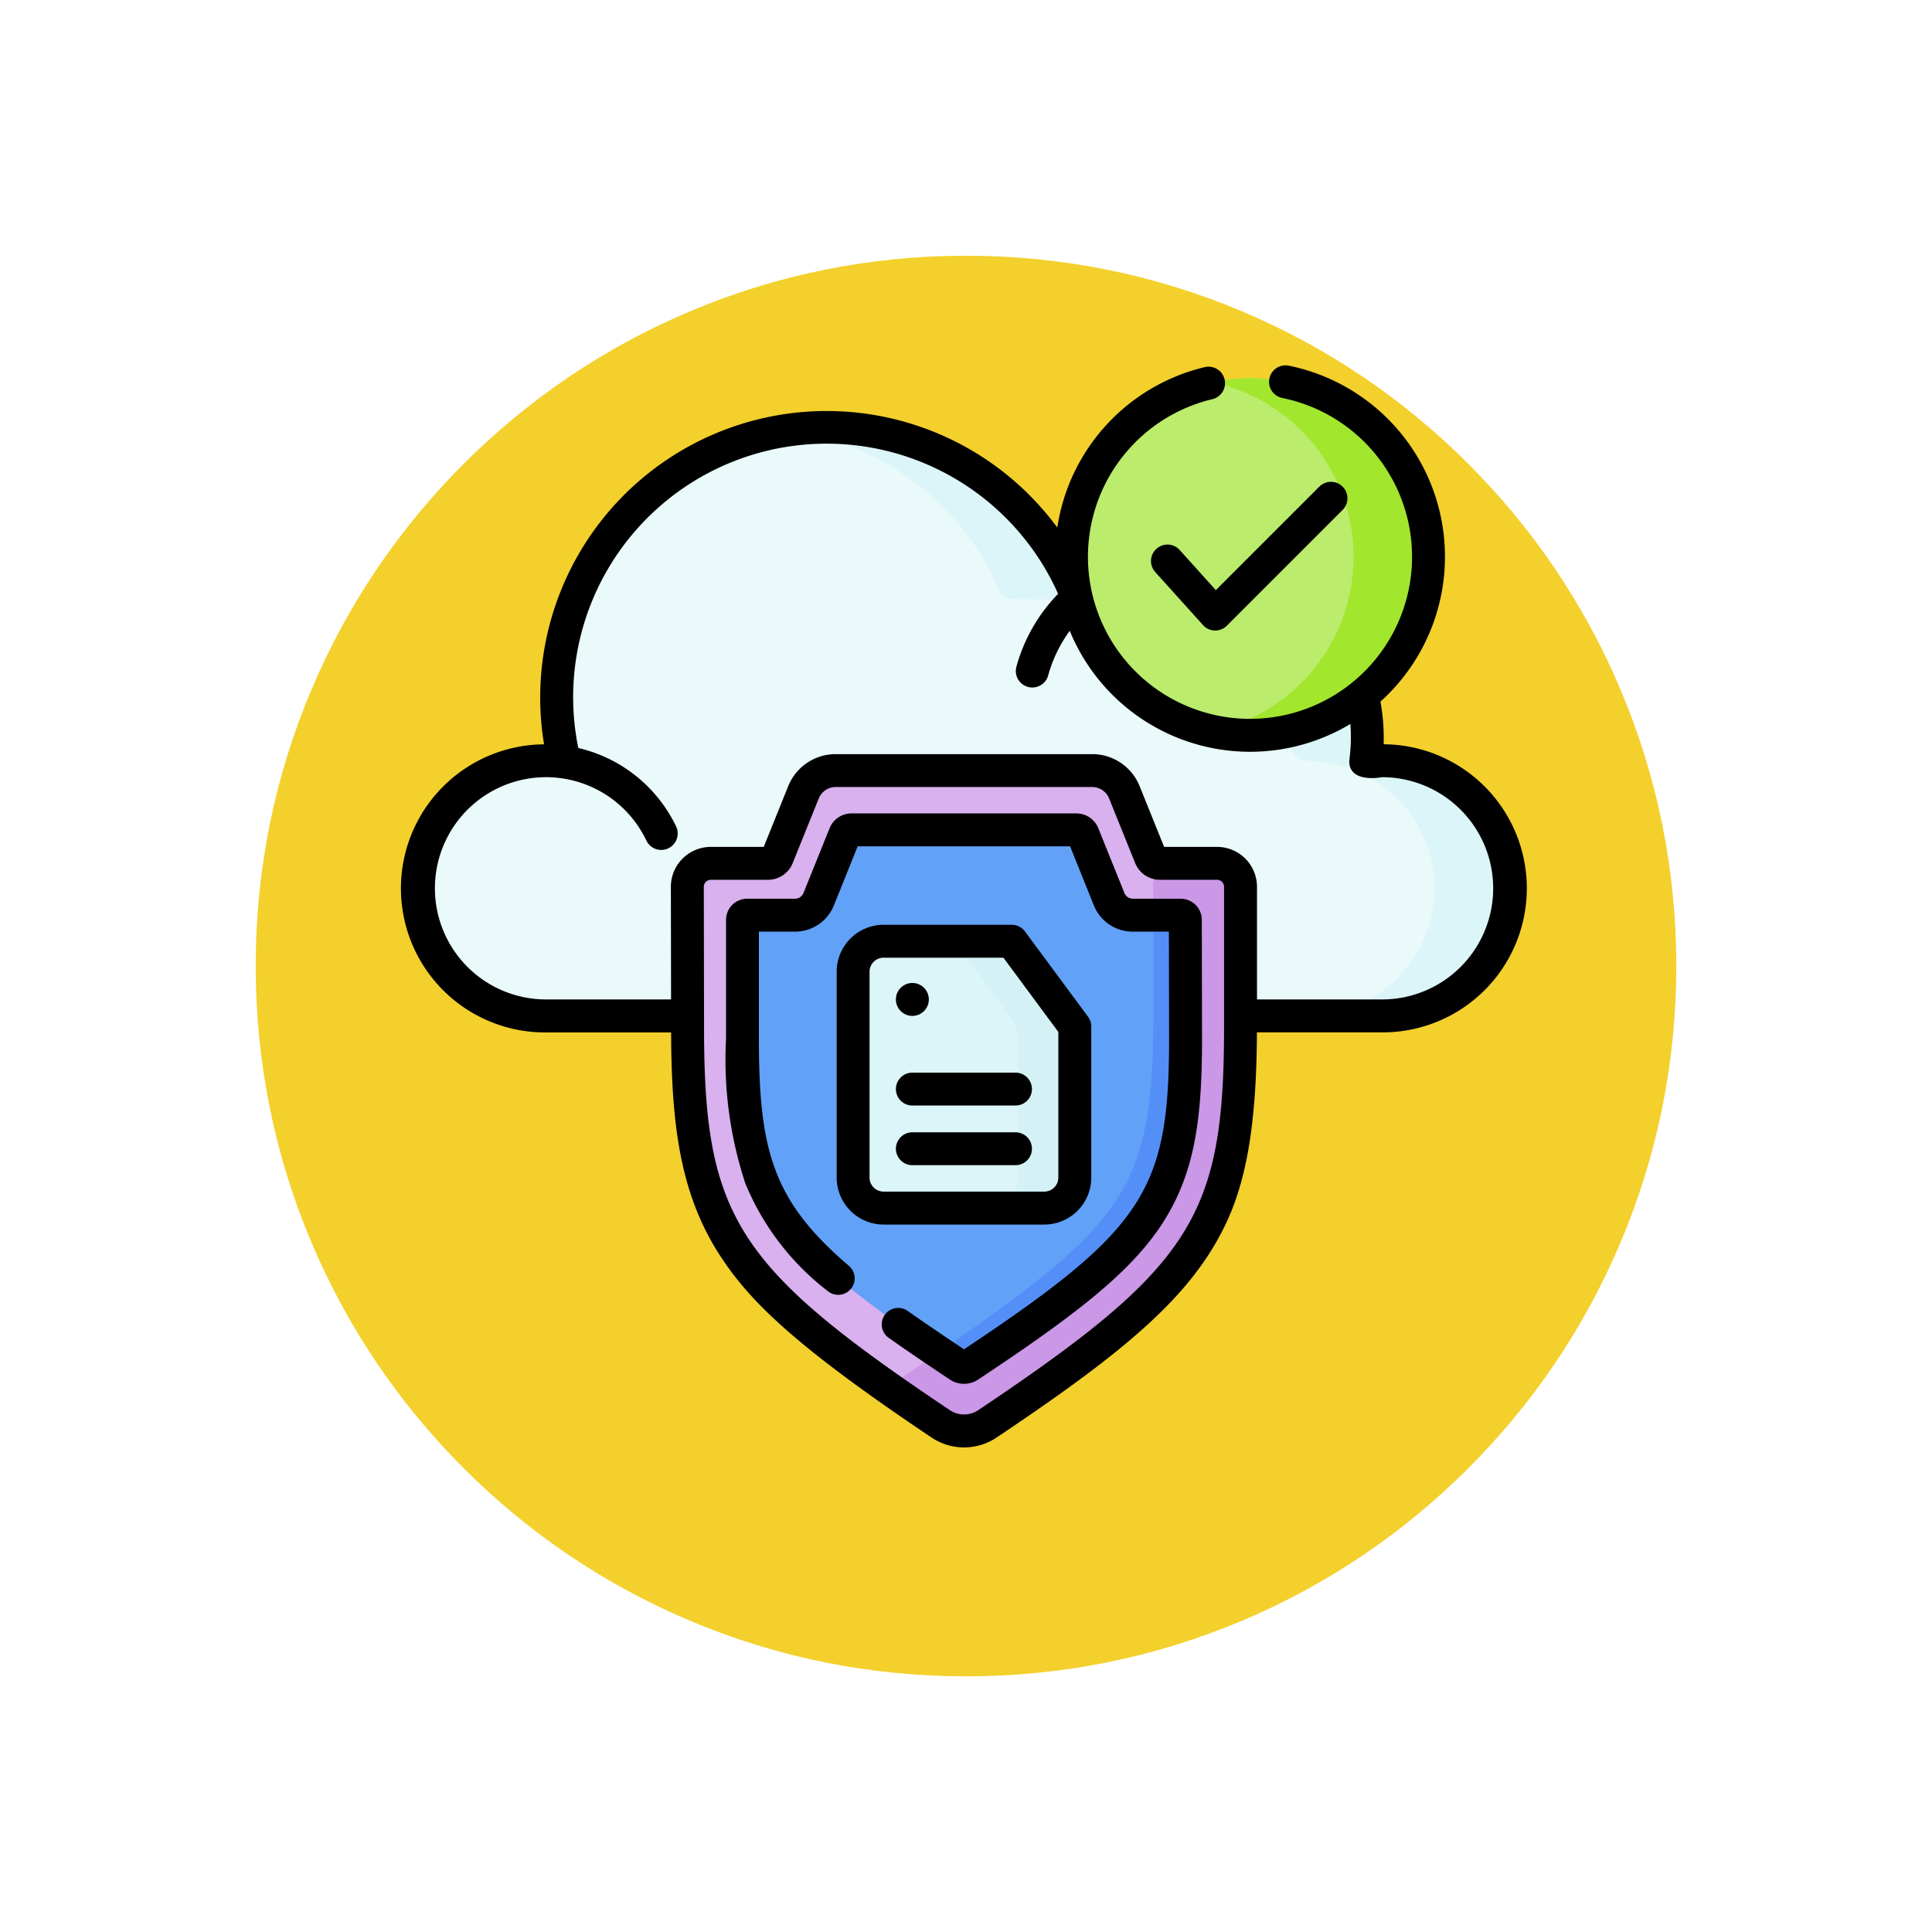 <svg xmlns="http://www.w3.org/2000/svg" xmlns:xlink="http://www.w3.org/1999/xlink" width="105.781" height="105.781" viewBox="0 0 105.781 105.781">
  <defs>
    <filter id="Trazado_985594" x="0" y="0" width="105.781" height="105.781" filterUnits="userSpaceOnUse">
      <feOffset dy="3" input="SourceAlpha"/>
      <feGaussianBlur stdDeviation="3" result="blur"/>
      <feFlood flood-opacity="0.161"/>
      <feComposite operator="in" in2="blur"/>
      <feComposite in="SourceGraphic"/>
    </filter>
  </defs>
  <g id="Grupo_1166240" data-name="Grupo 1166240" transform="translate(-321.774 -1246)">
    <g id="Grupo_1165222" data-name="Grupo 1165222" transform="translate(-6.276 137.332)">
      <g transform="matrix(1, 0, 0, 1, 328.05, 1108.67)" filter="url(#Trazado_985594)">
        <g id="Trazado_985594-2" data-name="Trazado 985594" transform="translate(9 6)" fill="#f3d02c">
          <path d="M 43.891 85.281 C 38.302 85.281 32.882 84.187 27.78 82.03 C 22.852 79.945 18.425 76.96 14.623 73.158 C 10.821 69.356 7.836 64.929 5.752 60.001 C 3.594 54.9 2.5 49.479 2.5 43.891 C 2.5 38.302 3.594 32.882 5.752 27.78 C 7.836 22.852 10.821 18.425 14.623 14.623 C 18.425 10.821 22.852 7.836 27.78 5.752 C 32.882 3.594 38.302 2.5 43.891 2.5 C 49.479 2.5 54.9 3.594 60.001 5.752 C 64.929 7.836 69.356 10.821 73.158 14.623 C 76.96 18.425 79.945 22.852 82.03 27.78 C 84.187 32.882 85.281 38.302 85.281 43.891 C 85.281 49.479 84.187 54.9 82.03 60.001 C 79.945 64.929 76.96 69.356 73.158 73.158 C 69.356 76.96 64.929 79.945 60.001 82.03 C 54.9 84.187 49.479 85.281 43.891 85.281 Z" stroke="none"/>
          <path d="M 43.891 5 C 38.638 5 33.546 6.028 28.754 8.054 C 24.124 10.013 19.964 12.818 16.391 16.391 C 12.818 19.964 10.013 24.124 8.054 28.754 C 6.028 33.546 5 38.638 5 43.891 C 5 49.143 6.028 54.236 8.054 59.027 C 10.013 63.658 12.818 67.817 16.391 71.39 C 19.964 74.964 24.124 77.769 28.754 79.727 C 33.546 81.754 38.638 82.781 43.891 82.781 C 49.143 82.781 54.236 81.754 59.027 79.727 C 63.658 77.769 67.817 74.964 71.39 71.39 C 74.964 67.817 77.769 63.658 79.727 59.027 C 81.754 54.236 82.781 49.143 82.781 43.891 C 82.781 38.638 81.754 33.546 79.727 28.754 C 77.769 24.124 74.964 19.964 71.39 16.391 C 67.817 12.818 63.658 10.013 59.027 8.054 C 54.236 6.028 49.143 5 43.891 5 M 43.891 -7.62939453125e-06 C 68.131 -7.62939453125e-06 87.781 19.651 87.781 43.891 C 87.781 68.131 68.131 87.781 43.891 87.781 C 19.651 87.781 0 68.131 0 43.891 C 0 19.651 19.651 -7.62939453125e-06 43.891 -7.62939453125e-06 Z" stroke="none" fill="#fff"/>
        </g>
      </g>
    </g>
    <g id="asegurado" transform="translate(343.774 1256.422)">
      <g id="Grupo_1166238" data-name="Grupo 1166238" transform="translate(0.903 10.287)">
        <g id="Grupo_1166234" data-name="Grupo 1166234" transform="translate(0 2.681)">
          <path id="Trazado_992737" data-name="Trazado 992737" d="M67.264,63.022a6.976,6.976,0,0,0-7.881-6.927,9.722,9.722,0,0,0-9.639-11.066,9.689,9.689,0,0,0-6.1,2.154A14.784,14.784,0,0,0,15.518,56.11a6.986,6.986,0,1,0-1.016,13.9H60.278a6.986,6.986,0,0,0,6.986-6.986" transform="translate(-7.516 -37.775)" fill="#eaf9fa"/>
        </g>
        <g id="Grupo_1166236" data-name="Grupo 1166236" transform="translate(20.292 2.681)">
          <g id="Grupo_1166235" data-name="Grupo 1166235">
            <path id="Trazado_992738" data-name="Trazado 992738" d="M308.552,114.346a1.6,1.6,0,0,0,.225-.174C308.7,114.228,308.626,114.287,308.552,114.346Z" transform="translate(-292.654 -104.988)" fill="#dcf5f8"/>
            <path id="Trazado_992739" data-name="Trazado 992739" d="M188.559,47.188l3.506.028.056-.082a14.791,14.791,0,0,0-15.813-9.216,14.8,14.8,0,0,1,11.53,8.79A.791.791,0,0,0,188.559,47.188Z" transform="translate(-176.309 -37.775)" fill="#dcf5f8"/>
            <path id="Trazado_992740" data-name="Trazado 992740" d="M354.277,109.125a7.048,7.048,0,0,0-.9.059,9.733,9.733,0,0,0-11.693-10.847,9.734,9.734,0,0,1,7.68,9.513q0,.226-.011.449a.793.793,0,0,0,.8.825h.009a6.986,6.986,0,1,1,0,13.972h4a6.986,6.986,0,1,0,.1-13.972Z" transform="translate(-321.808 -90.864)" fill="#dcf5f8"/>
          </g>
        </g>
        <circle id="Elipse_11829" data-name="Elipse 11829" cx="9.775" cy="9.775" r="9.775" transform="translate(35.763 0)" fill="#bbec6c"/>
        <path id="Trazado_992741" data-name="Trazado 992741" d="M371.291,15.473a9.809,9.809,0,0,0-2.053.218,9.775,9.775,0,0,1,0,19.114,9.775,9.775,0,1,0,2.053-19.332Z" transform="translate(-325.753 -15.473)" fill="#a2e62e"/>
        <path id="Trazado_992742" data-name="Trazado 992742" d="M159.047,199.254h-3.125a.567.567,0,0,1-.526-.355l-1.423-3.529a1.909,1.909,0,0,0-1.771-1.2H138.17a1.909,1.909,0,0,0-1.771,1.2l-1.423,3.529a.567.567,0,0,1-.526.355h-3.125a1.284,1.284,0,0,0-1.284,1.284l.013,7.686c0,10.861,2.068,13.819,13.855,21.716a2.3,2.3,0,0,0,2.566,0c11.786-7.9,13.855-10.855,13.855-21.716v-7.686A1.283,1.283,0,0,0,159.047,199.254Z" transform="translate(-115.312 -172.692)" fill="#d9b1ee"/>
        <path id="Trazado_992743" data-name="Trazado 992743" d="M240.578,236.723v7.687c0,10.86-2.068,13.819-13.854,21.716a2.309,2.309,0,0,1-2.567,0q-1.562-1.046-2.9-1.986c12.958-8.9,14.547-10.067,14.547-20.765v-8.069a.567.567,0,0,0,.367.135H239.3A1.283,1.283,0,0,1,240.578,236.723Z" transform="translate(-195.561 -208.878)" fill="#cb97e7"/>
        <path id="Trazado_992744" data-name="Trazado 992744" d="M179.428,232.611c0,8.93-1.746,11.193-11.855,17.9a.5.5,0,0,1-.554,0q-.57-.379-1.1-.738c-9.134-6.151-10.75-8.571-10.75-17.166V226.1a.256.256,0,0,1,.255-.256h2.621a1.4,1.4,0,0,0,1.3-.875l1.431-3.548a.393.393,0,0,1,.365-.246h12.311a.393.393,0,0,1,.365.246l1.431,3.548a1.4,1.4,0,0,0,1.3.875h2.622a.257.257,0,0,1,.256.255Z" transform="translate(-137.416 -196.447)" fill="#61a1f8"/>
        <path id="Trazado_992745" data-name="Trazado 992745" d="M258.1,266.782c0,8.93-1.746,11.193-11.855,17.9a.5.5,0,0,1-.554,0q-.57-.379-1.1-.738c10.389-7.2,11.743-8.962,11.743-18.833v-5.1h1.5a.257.257,0,0,1,.256.255Z" transform="translate(-216.086 -230.618)" fill="#548ff8"/>
        <g id="Grupo_1166237" data-name="Grupo 1166237" transform="translate(23.804 30.824)">
          <path id="Trazado_992746" data-name="Trazado 992746" d="M216,286.491h-8.8a1.669,1.669,0,0,1-1.669-1.669V273.55a1.669,1.669,0,0,1,1.669-1.669h7.016l3.455,4.67v8.271A1.669,1.669,0,0,1,216,286.491Z" transform="translate(-205.527 -271.881)" fill="#dcf5f8"/>
        </g>
        <path id="Trazado_992747" data-name="Trazado 992747" d="M254.837,271.881H251.7l3.1,4.188a1.819,1.819,0,0,1,.357,1.082v7.671a1.669,1.669,0,0,1-1.669,1.669h3.133a1.669,1.669,0,0,0,1.669-1.669v-8.271Z" transform="translate(-222.349 -241.057)" fill="#d4f2f6"/>
      </g>
      <g id="Grupo_1166239" data-name="Grupo 1166239" transform="translate(0 9.578)">
        <path id="Trazado_992748" data-name="Trazado 992748" d="M53.758,30.328a11.27,11.27,0,0,0-.175-2.336A10.673,10.673,0,0,0,48.564,9.6a.9.9,0,1,0-.357,1.768,8.873,8.873,0,1,1-3.828.065.9.9,0,1,0-.418-1.754,10.67,10.67,0,0,0-8.072,8.782,15.685,15.685,0,0,0-28.1,11.871,7.887,7.887,0,0,0,.1,15.774h6.856c.017,5.014.484,8.816,2.651,12.174C19,60.767,21.418,63.2,29,68.283a3.2,3.2,0,0,0,3.569,0c5.741-3.847,9.48-6.717,11.6-10.007,1.614-2.5,2.623-5.426,2.65-12.174h6.844a7.887,7.887,0,0,0,.093-15.774ZM45.02,45.818c0,10.388-1.76,13.131-13.455,20.967a1.4,1.4,0,0,1-1.562,0C18.309,58.95,16.548,56.206,16.548,45.817l-.013-7.685a.382.382,0,0,1,.382-.382h3.125a1.462,1.462,0,0,0,1.362-.919L22.827,33.3a1,1,0,0,1,.934-.631H37.794a1,1,0,0,1,.934.631l1.423,3.529a1.462,1.462,0,0,0,1.362.919h3.125a.382.382,0,0,1,.382.382v7.686Zm8.645-1.52H46.823V38.132a2.188,2.188,0,0,0-2.185-2.185h-2.9L40.4,32.628a2.8,2.8,0,0,0-2.607-1.76H23.761a2.8,2.8,0,0,0-2.607,1.76l-1.338,3.319h-2.9a2.188,2.188,0,0,0-2.185,2.187l.011,6.165H7.889a6.084,6.084,0,1,1,5.5-8.7.9.9,0,0,0,1.628-.776,7.937,7.937,0,0,0-5.354-4.291,13.879,13.879,0,0,1,26.271-8.44,9.2,9.2,0,0,0-2.283,3.989.9.9,0,1,0,1.74.475,7.533,7.533,0,0,1,1.18-2.439,10.67,10.67,0,0,0,15.365,5.1,9.4,9.4,0,0,1-.054,1.948c-.079.918.816,1.126,1.789.966a6.084,6.084,0,0,1,0,12.168Z" transform="translate(0 -9.578)"/>
        <path id="Trazado_992749" data-name="Trazado 992749" d="M342.792,66.354a.9.9,0,1,0-1.339,1.208l2.614,2.9a.9.9,0,0,0,.646.3h.023a.9.9,0,0,0,.638-.264l6.338-6.338a.9.9,0,1,0-1.275-1.275l-5.667,5.667Z" transform="translate(-300.201 -56.24)"/>
        <path id="Trazado_992750" data-name="Trazado 992750" d="M211.969,278.224v-8.271a.9.9,0,0,0-.177-.536l-3.455-4.67a.9.9,0,0,0-.725-.365H200.6a2.573,2.573,0,0,0-2.57,2.57v11.273a2.574,2.574,0,0,0,2.57,2.571h8.8a2.574,2.574,0,0,0,2.57-2.571Zm-12.139,0V266.951a.768.768,0,0,1,.767-.767h6.561l3.008,4.066v7.974a.768.768,0,0,1-.767.767h-8.8A.768.768,0,0,1,199.829,278.224Z" transform="translate(-174.22 -233.749)"/>
        <path id="Trazado_992751" data-name="Trazado 992751" d="M231.574,358.914h-5.648a.9.9,0,1,0,0,1.8h5.648a.9.9,0,1,0,0-1.8Z" transform="translate(-197.973 -316.918)"/>
        <path id="Trazado_992752" data-name="Trazado 992752" d="M231.574,331.737h-5.648a.9.9,0,1,0,0,1.8h5.648a.9.9,0,1,0,0-1.8Z" transform="translate(-197.973 -293.008)"/>
        <path id="Trazado_992753" data-name="Trazado 992753" d="M172.558,218.346h-2.622a.5.5,0,0,1-.461-.311l-1.431-3.548a1.289,1.289,0,0,0-1.2-.811H154.532a1.289,1.289,0,0,0-1.2.811l-1.431,3.548a.5.5,0,0,1-.461.311h-2.621a1.158,1.158,0,0,0-1.157,1.157v6.51a21.661,21.661,0,0,0,1.057,7.921,14.286,14.286,0,0,0,4.5,5.885.9.9,0,0,0,1.169-1.373c-4.182-3.563-4.927-6.355-4.927-12.433v-5.864h1.975a2.29,2.29,0,0,0,2.133-1.44l1.3-3.23H166.5l1.3,3.23a2.29,2.29,0,0,0,2.133,1.44h1.976l.011,5.864c0,8.329-1.37,10.443-11.229,17.005-1.232-.82-2.215-1.492-3.08-2.1a.9.9,0,0,0-1.043,1.471c.932.66,2,1.386,3.348,2.284a1.4,1.4,0,0,0,1.55,0c5.078-3.371,8.171-5.7,9.967-8.367,1.915-2.841,2.29-5.923,2.29-10.29l-.012-6.51A1.158,1.158,0,0,0,172.558,218.346Z" transform="translate(-129.91 -189.14)"/>
        <circle id="Elipse_11830" data-name="Elipse 11830" cx="0.902" cy="0.902" r="0.902" transform="translate(27.052 33.819)"/>
      </g>
    </g>
  </g>
</svg>

